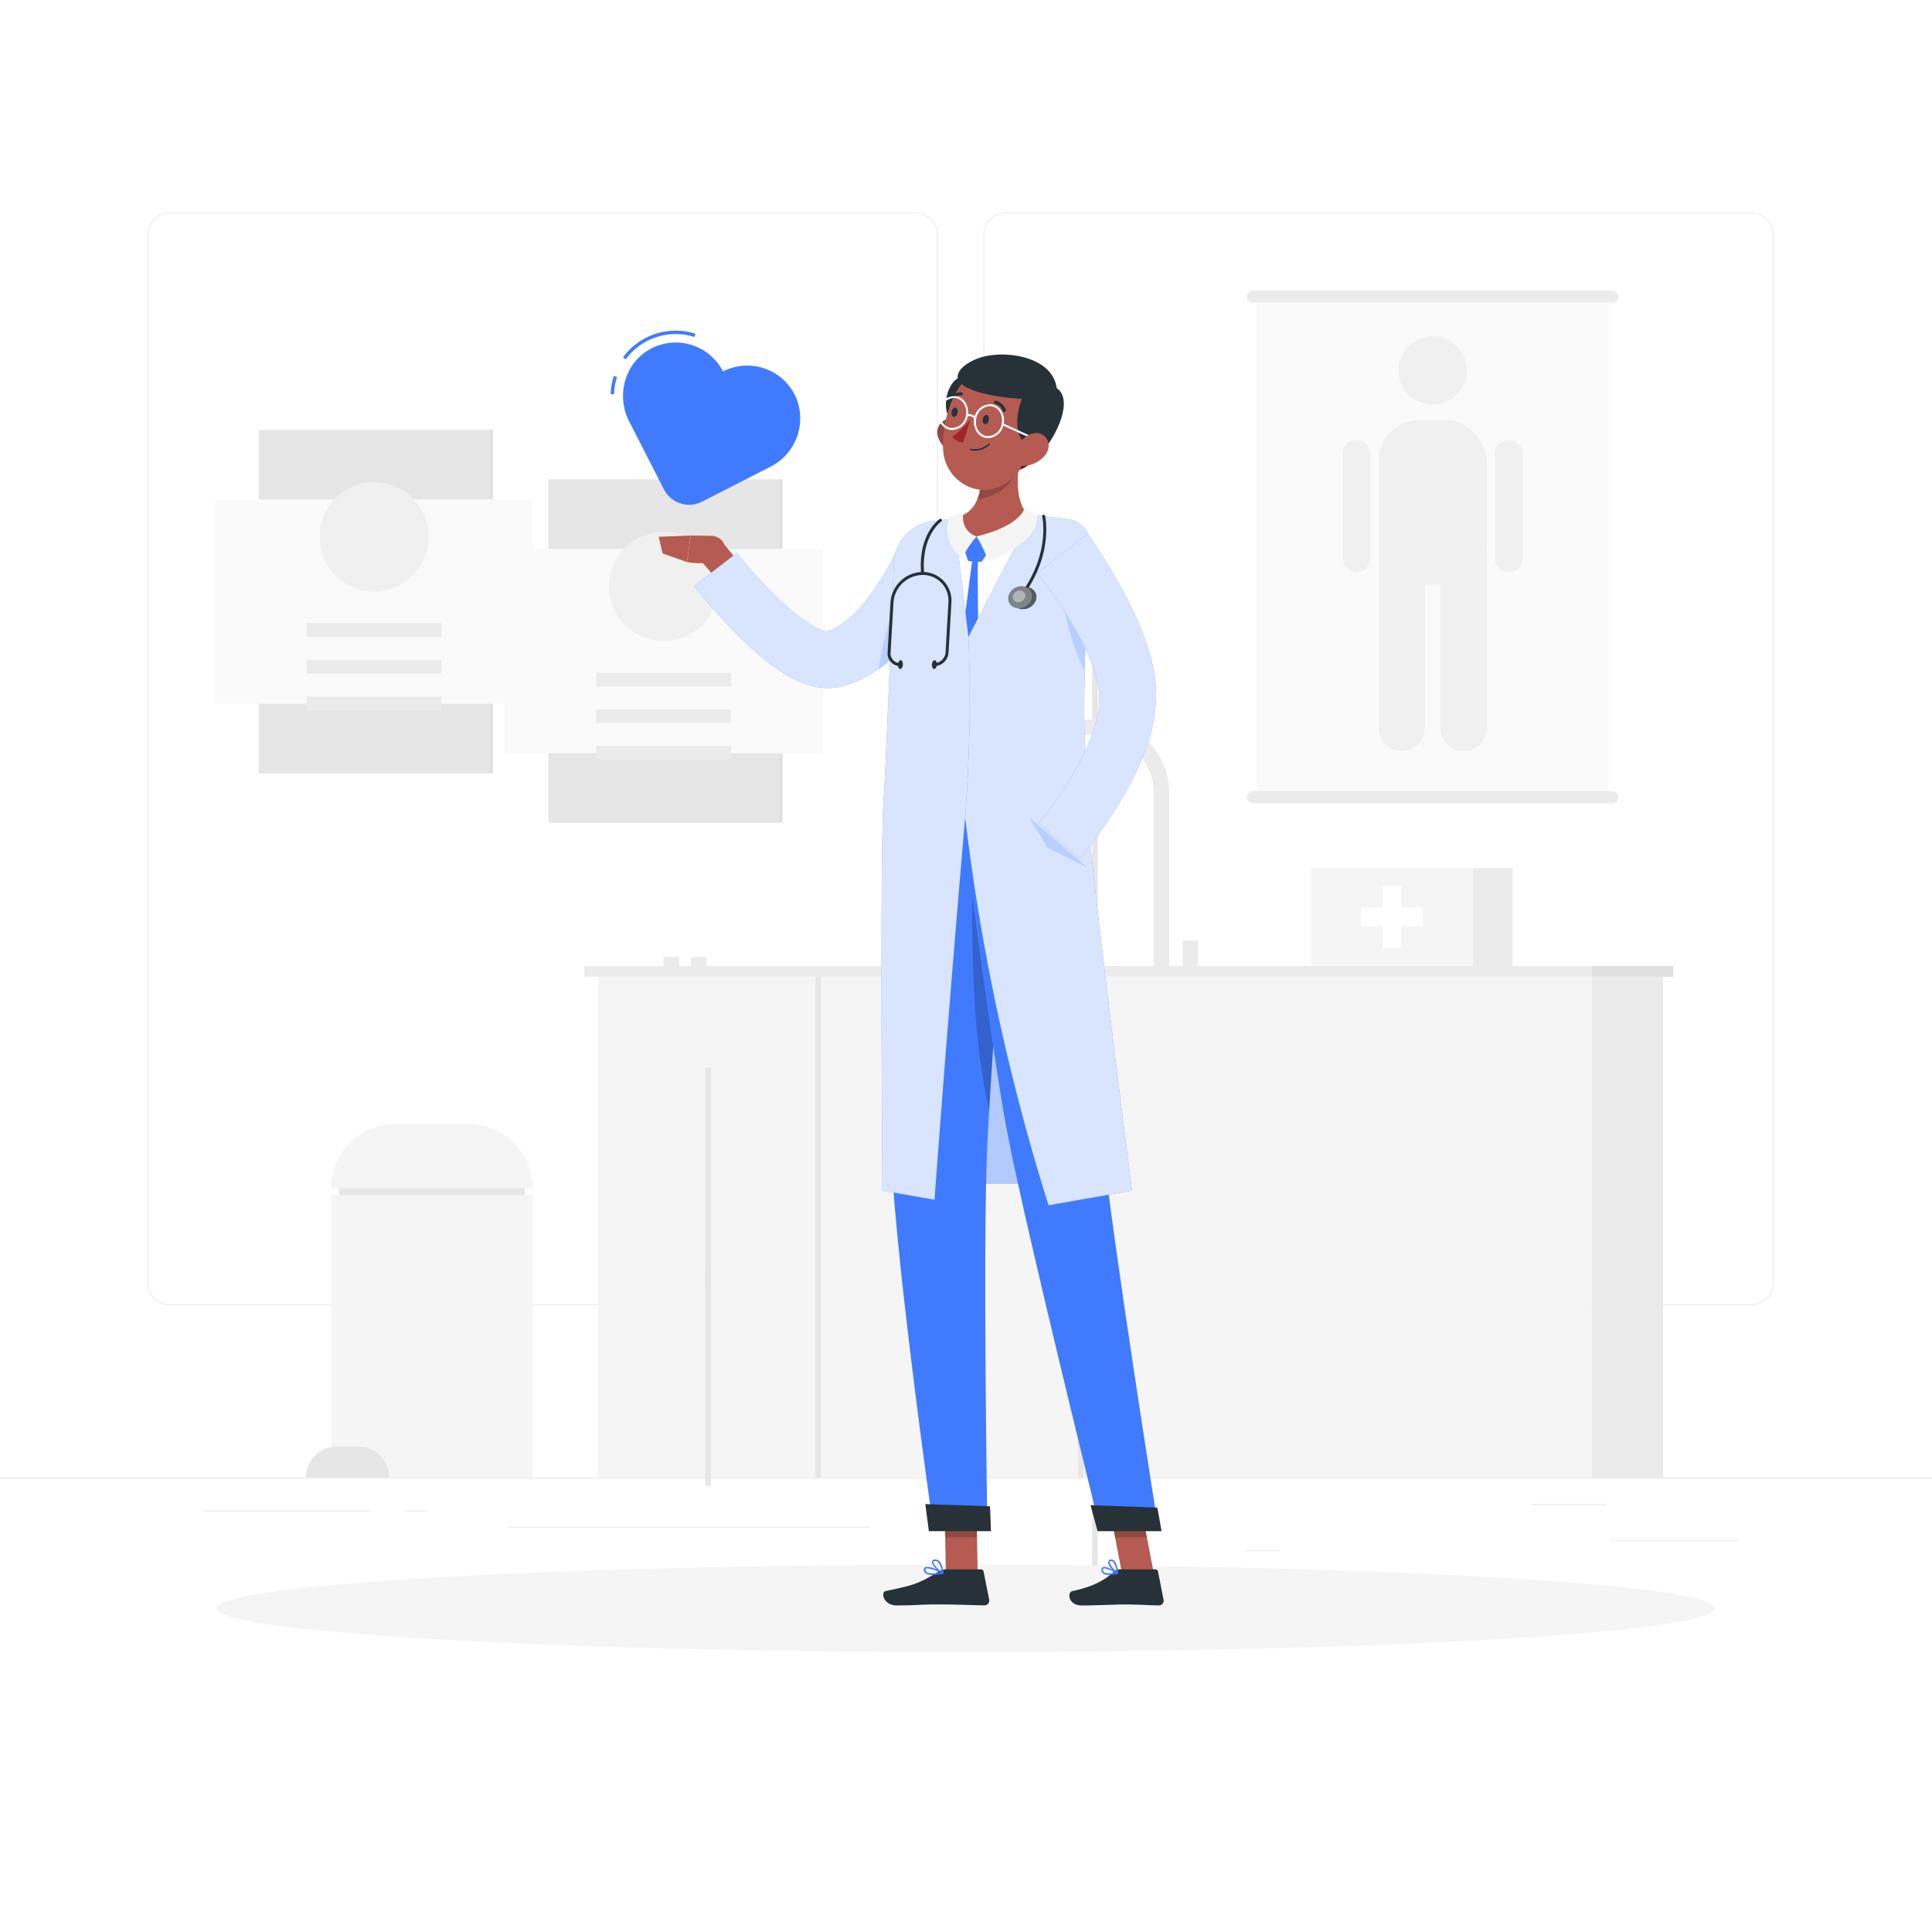 <svg class="animated" id="freepik_stories-doctor" xmlns="http://www.w3.org/2000/svg" viewBox="0 0 500 500" version="1.1" xmlns:xlink="http://www.w3.org/1999/xlink" xmlns:svgjs="http://svgjs.com/svgjs"><style>svg#freepik_stories-doctor:not(.animated) .animable {opacity: 0;}svg#freepik_stories-doctor.animated #freepik--background-complete--inject-10 {animation: 1s 1 forwards cubic-bezier(.36,-0.01,.5,1.38) zoomOut;animation-delay: 0s;}svg#freepik_stories-doctor.animated #freepik--Shadow--inject-10 {animation: 1s 1 forwards cubic-bezier(.36,-0.01,.5,1.38) slideLeft;animation-delay: 0s;}svg#freepik_stories-doctor.animated #freepik--Character--inject-10 {animation: 1s 1 forwards cubic-bezier(.36,-0.01,.5,1.38) slideUp;animation-delay: 0s;}svg#freepik_stories-doctor.animated #freepik--Heart--inject-10 {animation: 1s 1 forwards cubic-bezier(.36,-0.01,.5,1.38) lightSpeedLeft;animation-delay: 0s;}            @keyframes zoomOut {                0% {                    opacity: 0;                    transform: scale(1.5);                }                100% {                    opacity: 1;                    transform: scale(1);                }            }                    @keyframes slideLeft {                0% {                    opacity: 0;                    transform: translateX(-30px);                }                100% {                    opacity: 1;                    transform: translateX(0);                }            }                    @keyframes slideUp {                0% {                    opacity: 0;                    transform: translateY(30px);                }                100% {                    opacity: 1;                    transform: inherit;                }            }                    @keyframes lightSpeedLeft {              from {                transform: translate3d(-50%, 0, 0) skewX(20deg);                opacity: 0;              }              60% {                transform: skewX(-10deg);                opacity: 1;              }              80% {                transform: skewX(2deg);              }              to {                opacity: 1;                transform: translate3d(0, 0, 0);              }            }        </style><g id="freepik--background-complete--inject-10" style="transform-origin: 250px 228.23px 0px;" class="animable"><rect y="382.4" width="500" height="0.25" style="fill: rgb(235, 235, 235); transform-origin: 250px 382.525px 0px;" id="elsn3alo81t4" class="animable"></rect><rect x="416.78" y="398.49" width="33.12" height="0.25" style="fill: rgb(235, 235, 235); transform-origin: 433.34px 398.615px 0px;" id="el3238x0xb8sj" class="animable"></rect><rect x="322.53" y="401.21" width="8.69" height="0.25" style="fill: rgb(235, 235, 235); transform-origin: 326.875px 401.335px 0px;" id="elwk15yhh8dga" class="animable"></rect><rect x="396.59" y="389.21" width="19.19" height="0.25" style="fill: rgb(235, 235, 235); transform-origin: 406.185px 389.335px 0px;" id="elsgj9j4g55pg" class="animable"></rect><rect x="52.46" y="390.89" width="43.19" height="0.25" style="fill: rgb(235, 235, 235); transform-origin: 74.055px 391.015px 0px;" id="el7uik3bwkizt" class="animable"></rect><rect x="104.56" y="390.89" width="6.33" height="0.25" style="fill: rgb(235, 235, 235); transform-origin: 107.725px 391.015px 0px;" id="el3597hdjpg8e" class="animable"></rect><rect x="131.47" y="395.11" width="93.68" height="0.25" style="fill: rgb(235, 235, 235); transform-origin: 178.31px 395.235px 0px;" id="el0p5gtty8ugd" class="animable"></rect><path d="M237,337.8H43.91a5.71,5.71,0,0,1-5.7-5.71V60.66A5.71,5.71,0,0,1,43.91,55H237a5.71,5.71,0,0,1,5.71,5.71V332.09A5.71,5.71,0,0,1,237,337.8ZM43.91,55.2a5.46,5.46,0,0,0-5.45,5.46V332.09a5.46,5.46,0,0,0,5.45,5.46H237a5.47,5.47,0,0,0,5.46-5.46V60.66A5.47,5.47,0,0,0,237,55.2Z" style="fill: rgb(235, 235, 235); transform-origin: 140.46px 196.4px 0px;" id="elbwtskrs2ogg" class="animable"></path><path d="M453.31,337.8H260.21a5.72,5.72,0,0,1-5.71-5.71V60.66A5.72,5.72,0,0,1,260.21,55h193.1A5.71,5.71,0,0,1,459,60.66V332.09A5.71,5.71,0,0,1,453.31,337.8ZM260.21,55.2a5.47,5.47,0,0,0-5.46,5.46V332.09a5.47,5.47,0,0,0,5.46,5.46h193.1a5.47,5.47,0,0,0,5.46-5.46V60.66a5.47,5.47,0,0,0-5.46-5.46Z" style="fill: rgb(235, 235, 235); transform-origin: 356.75px 196.4px 0px;" id="elv757qeh135" class="animable"></path><rect x="66.96" y="111.23" width="59.65" height="88.92" style="fill: rgb(230, 230, 230); transform-origin: 96.785px 155.69px 0px;" id="elalgrhv3a3cp" class="animable"></rect><g id="elezqgoimzv4i"><rect x="126.62" y="111.23" width="0.94" height="88.92" style="fill: rgb(224, 224, 224); transform-origin: 127.09px 155.69px 0px; transform: rotate(180deg);" class="animable"></rect></g><g id="ellwb1hhu24d"><rect x="55.71" y="129.24" width="82.17" height="52.9" style="fill: rgb(250, 250, 250); transform-origin: 96.795px 155.69px 0px; transform: rotate(90deg);" class="animable"></rect></g><g id="elqsif8s9mtfe"><circle cx="96.79" cy="138.95" r="14.14" style="fill: rgb(240, 240, 240); transform-origin: 96.79px 138.95px 0px; transform: rotate(-45deg);" class="animable"></circle></g><rect x="79.34" y="161.27" width="34.89" height="3.57" style="fill: rgb(235, 235, 235); transform-origin: 96.785px 163.055px 0px;" id="el4bl70bxdi08" class="animable"></rect><rect x="79.34" y="170.77" width="34.89" height="3.57" style="fill: rgb(235, 235, 235); transform-origin: 96.785px 172.555px 0px;" id="elgnsyer9kcsl" class="animable"></rect><rect x="79.34" y="180.26" width="34.89" height="3.57" style="fill: rgb(235, 235, 235); transform-origin: 96.785px 182.045px 0px;" id="el6reb1cr6r8f" class="animable"></rect><rect x="141.92" y="124.04" width="59.65" height="88.92" style="fill: rgb(230, 230, 230); transform-origin: 171.745px 168.5px 0px;" id="elk62njkcov5j" class="animable"></rect><g id="el7sjsn42xy5j"><rect x="201.58" y="124.04" width="0.94" height="88.92" style="fill: rgb(224, 224, 224); transform-origin: 202.05px 168.5px 0px; transform: rotate(180deg);" class="animable"></rect></g><g id="elq30mn53sl2"><rect x="130.67" y="142.05" width="82.17" height="52.9" style="fill: rgb(250, 250, 250); transform-origin: 171.755px 168.5px 0px; transform: rotate(90deg);" class="animable"></rect></g><g id="el8ha9er5s55"><circle cx="171.75" cy="151.75" r="14.14" style="fill: rgb(240, 240, 240); transform-origin: 171.75px 151.75px 0px; transform: rotate(-76.72deg);" class="animable"></circle></g><rect x="154.3" y="174.08" width="34.89" height="3.57" style="fill: rgb(235, 235, 235); transform-origin: 171.745px 175.865px 0px;" id="elpvc92w5y8em" class="animable"></rect><rect x="154.3" y="183.57" width="34.89" height="3.57" style="fill: rgb(235, 235, 235); transform-origin: 171.745px 185.355px 0px;" id="el9ythg6e29mc" class="animable"></rect><rect x="154.3" y="193.06" width="34.89" height="3.57" style="fill: rgb(235, 235, 235); transform-origin: 171.745px 194.845px 0px;" id="elzv0xy309ims" class="animable"></rect><rect x="151.24" y="250" width="260.69" height="2.78" style="fill: rgb(235, 235, 235); transform-origin: 281.585px 251.39px 0px;" id="ely038ds4zd8d" class="animable"></rect><g id="el3ga3zcte8xg"><rect x="411.93" y="250" width="21.11" height="2.78" style="fill: rgb(224, 224, 224); transform-origin: 422.485px 251.39px 0px; transform: rotate(180deg);" class="animable"></rect></g><rect x="154.81" y="252.78" width="257.11" height="129.62" style="fill: rgb(245, 245, 245); transform-origin: 283.365px 317.59px 0px;" id="elmcv4ehc1nxb" class="animable"></rect><rect x="211.04" y="252.78" width="1.44" height="129.62" style="fill: rgb(230, 230, 230); transform-origin: 211.76px 317.59px 0px;" id="elqcs4kysswoc" class="animable"></rect><rect x="279.04" y="279.14" width="1.44" height="103.26" style="fill: rgb(230, 230, 230); transform-origin: 279.76px 330.77px 0px;" id="elmn6rx4ns2b" class="animable"></rect><g id="elaej8igfxtyf"><rect x="182.56" y="327.57" width="1.44" height="56.94" style="fill: rgb(230, 230, 230); transform-origin: 183.28px 356.04px 0px; transform: rotate(90deg);" class="animable"></rect></g><g id="elroow9ftz4y"><rect x="182.56" y="301.93" width="1.44" height="56.94" style="fill: rgb(230, 230, 230); transform-origin: 183.28px 330.4px 0px; transform: rotate(90deg);" class="animable"></rect></g><g id="el71nevuboxgm"><rect x="182.56" y="276.3" width="1.44" height="56.94" style="fill: rgb(230, 230, 230); transform-origin: 183.28px 304.77px 0px; transform: rotate(90deg);" class="animable"></rect></g><g id="ely5ffe6df8v"><rect x="282.65" y="150.58" width="1.44" height="257.11" style="fill: rgb(230, 230, 230); transform-origin: 283.37px 279.135px 0px; transform: rotate(90deg);" class="animable"></rect></g><g id="el2rdhqogik64"><rect x="411.93" y="252.78" width="18.47" height="129.62" style="fill: rgb(235, 235, 235); transform-origin: 421.165px 317.59px 0px; transform: rotate(180deg);" class="animable"></rect></g><rect x="325.27" y="76.71" width="91" height="129.58" style="fill: rgb(250, 250, 250); transform-origin: 370.77px 141.5px 0px;" id="eln00mz8ig5m" class="animable"></rect><path d="M417.27,78.27h-93a1.55,1.55,0,0,1-1.55-1.56h0a1.54,1.54,0,0,1,1.55-1.55h93a1.55,1.55,0,0,1,1.56,1.55h0A1.56,1.56,0,0,1,417.27,78.27Z" style="fill: rgb(235, 235, 235); transform-origin: 370.775px 76.715px 0px;" id="elw86lrmyuavk" class="animable"></path><path d="M417.27,207.85h-93a1.55,1.55,0,0,1-1.55-1.56h0a1.54,1.54,0,0,1,1.55-1.55h93a1.55,1.55,0,0,1,1.56,1.55h0A1.56,1.56,0,0,1,417.27,207.85Z" style="fill: rgb(235, 235, 235); transform-origin: 370.775px 206.295px 0px;" id="elzsii27ce1i" class="animable"></path><rect x="356.77" y="108.71" width="28" height="42.5" rx="10.59" style="fill: rgb(240, 240, 240); transform-origin: 370.77px 129.96px 0px;" id="elmthkdg71hnk" class="animable"></rect><path d="M362.77,194.38h0a6,6,0,0,1-6-6V143.05a6,6,0,0,1,6-6h0a6,6,0,0,1,6,6v45.33A6,6,0,0,1,362.77,194.38Z" style="fill: rgb(240, 240, 240); transform-origin: 362.77px 165.715px 0px;" id="ellyf1kowlkha" class="animable"></path><rect x="347.48" y="113.86" width="7.17" height="34.24" rx="3.58" style="fill: rgb(240, 240, 240); transform-origin: 351.065px 130.98px 0px;" id="elbfr9lzb31m" class="animable"></rect><path d="M390.48,148.11h0a3.6,3.6,0,0,1-3.58-3.59V117.45a3.6,3.6,0,0,1,3.58-3.59h0a3.61,3.61,0,0,1,3.59,3.59v27.07A3.61,3.61,0,0,1,390.48,148.11Z" style="fill: rgb(240, 240, 240); transform-origin: 390.485px 130.985px 0px;" id="elpmuhsluk8r" class="animable"></path><path d="M378.77,194.38h0a6,6,0,0,1-6-6V143.05a6,6,0,0,1,6-6h0a6,6,0,0,1,6,6v45.33A6,6,0,0,1,378.77,194.38Z" style="fill: rgb(240, 240, 240); transform-origin: 378.77px 165.715px 0px;" id="el9u4ei3rrna" class="animable"></path><g id="elwnbcod3po5p"><circle cx="370.77" cy="95.88" r="8.83" style="fill: rgb(240, 240, 240); transform-origin: 370.77px 95.88px 0px; transform: rotate(-45deg);" class="animable"></circle></g><rect x="339.27" y="224.67" width="41.89" height="25.33" style="fill: rgb(245, 245, 245); transform-origin: 360.215px 237.335px 0px;" id="el0rdw7em5eo9g" class="animable"></rect><g id="elnf8chgot61"><rect x="381.16" y="224.67" width="10.32" height="25.33" style="fill: rgb(235, 235, 235); transform-origin: 386.32px 237.335px 0px; transform: rotate(180deg);" class="animable"></rect></g><polygon points="368.22 234.91 362.63 234.91 362.63 229.33 357.8 229.33 357.8 234.91 352.22 234.91 352.22 239.75 357.8 239.75 357.8 245.33 362.63 245.33 362.63 239.75 368.22 239.75 368.22 234.91" style="fill: rgb(255, 255, 255); transform-origin: 360.22px 237.33px 0px;" id="elilnmwi5rlzq" class="animable"></polygon><path d="M302.59,250h-4V205.19a15.11,15.11,0,1,0-30.22,0h-4a19.11,19.11,0,1,1,38.22,0Z" style="fill: rgb(235, 235, 235); transform-origin: 283.48px 218.04px 0px;" id="elf2kvnxcot88" class="animable"></path><rect x="306.04" y="243.44" width="4" height="6.56" style="fill: rgb(235, 235, 235); transform-origin: 308.04px 246.72px 0px;" id="el3apmeemscpd" class="animable"></rect><rect x="178.83" y="247.67" width="4" height="2.33" style="fill: rgb(235, 235, 235); transform-origin: 180.83px 248.835px 0px;" id="el2f56ou1o3g4" class="animable"></rect><rect x="171.74" y="247.67" width="4" height="2.33" style="fill: rgb(235, 235, 235); transform-origin: 173.74px 248.835px 0px;" id="elus9tcezfnx" class="animable"></rect><rect x="85.74" y="309.27" width="52.07" height="73.13" style="fill: rgb(245, 245, 245); transform-origin: 111.775px 345.835px 0px;" id="el9789oukwfan" class="animable"></rect><rect x="87.76" y="307.44" width="48.02" height="1.84" style="fill: rgb(230, 230, 230); transform-origin: 111.77px 308.36px 0px;" id="el56d9hm2mjph" class="animable"></rect><path d="M102.23,290.94h19.08a16.5,16.5,0,0,1,16.5,16.5H85.74A16.49,16.49,0,0,1,102.23,290.94Z" style="fill: rgb(245, 245, 245); transform-origin: 111.775px 299.19px 0px;" id="elhwnna5q2bid" class="animable"></path><path d="M92.66,374.38H87.15a8,8,0,0,0-8,8h21.56A8,8,0,0,0,92.66,374.38Z" style="fill: rgb(230, 230, 230); transform-origin: 89.93px 378.38px 0px;" id="el0hyy0msuwpy8" class="animable"></path></g><g id="freepik--Shadow--inject-10" style="transform-origin: 250px 416.24px 0px;" class="animable"><ellipse id="freepik--path--inject-10" cx="250" cy="416.24" rx="193.89" ry="11.32" style="fill: rgb(245, 245, 245); transform-origin: 250px 416.24px 0px;" class="animable"></ellipse></g><g id="freepik--Character--inject-10" style="transform-origin: 235.805px 253.626px 0px;" class="animable"><path d="M191.71,146.13l-4.54-5.56-6.34,4s2.9,3.1,6.42,7.43Z" style="fill: rgb(181, 91, 82); transform-origin: 186.27px 146.285px 0px;" id="ellsuw45dcxhn" class="animable"></path><path d="M248.32,146.58c-.26.56-.44.9-.66,1.33l-.63,1.2c-.43.79-.85,1.57-1.3,2.34q-1.32,2.3-2.77,4.52a80.45,80.45,0,0,1-6.42,8.67,52.65,52.65,0,0,1-8.3,7.9,34.9,34.9,0,0,1-5.36,3.26l-1.51.67-1.59.59c-.53.19-1.1.33-1.66.49l-.42.12-.6.13c-.44.09-.87.15-1.29.2a15.34,15.34,0,0,1-4.58-.24,20,20,0,0,1-3.61-1.07,31.79,31.79,0,0,1-5.56-2.95,65.21,65.21,0,0,1-8.53-6.86c-2.57-2.39-4.95-4.86-7.23-7.38-1.14-1.27-2.27-2.53-3.37-3.83s-2.15-2.55-3.29-4l11.06-8.58c.86,1.09,1.89,2.34,2.88,3.49s2,2.33,3.06,3.46c2.1,2.25,4.25,4.42,6.46,6.41a48.63,48.63,0,0,0,6.71,5.16,17.27,17.27,0,0,0,3,1.53c.86.33,1.5.32,1.31.27h-.1s-.08,0,0,0l.17-.05c.22-.09.43-.14.66-.23l.67-.29.7-.35a19.91,19.91,0,0,0,2.84-1.91,34.77,34.77,0,0,0,5.49-5.75,62.25,62.25,0,0,0,4.77-7.19q1.1-1.92,2.07-3.9c.33-.65.65-1.31,1-2l.44-1c.13-.3.3-.69.37-.87Z" style="fill: rgb(64, 123, 255); transform-origin: 213.98px 158.972px 0px;" id="elciyvtvp476" class="animable"></path><g id="eljl2fqlx502e"><path d="M248.32,146.58c-.26.56-.44.9-.66,1.33l-.63,1.2c-.43.79-.85,1.57-1.3,2.34q-1.32,2.3-2.77,4.52a80.45,80.45,0,0,1-6.42,8.67,52.65,52.65,0,0,1-8.3,7.9,34.9,34.9,0,0,1-5.36,3.26l-1.51.67-1.59.59c-.53.19-1.1.33-1.66.49l-.42.12-.6.13c-.44.09-.87.15-1.29.2a15.34,15.34,0,0,1-4.58-.24,20,20,0,0,1-3.61-1.07,31.79,31.79,0,0,1-5.56-2.95,65.21,65.21,0,0,1-8.53-6.86c-2.57-2.39-4.95-4.86-7.23-7.38-1.14-1.27-2.27-2.53-3.37-3.83s-2.15-2.55-3.29-4l11.06-8.58c.86,1.09,1.89,2.34,2.88,3.49s2,2.33,3.06,3.46c2.1,2.25,4.25,4.42,6.46,6.41a48.63,48.63,0,0,0,6.71,5.16,17.27,17.27,0,0,0,3,1.53c.86.33,1.5.32,1.31.27h-.1s-.08,0,0,0l.17-.05c.22-.09.43-.14.66-.23l.67-.29.7-.35a19.91,19.91,0,0,0,2.84-1.91,34.77,34.77,0,0,0,5.49-5.75,62.25,62.25,0,0,0,4.77-7.19q1.1-1.92,2.07-3.9c.33-.65.65-1.31,1-2l.44-1c.13-.3.3-.69.37-.87Z" style="fill: rgb(255, 255, 255); opacity: 0.8; transform-origin: 213.98px 158.972px 0px;" class="animable"></path></g><polygon points="246.1 306.4 278.38 306.4 266.14 245.22 250.33 245.22 246.1 306.4" style="fill: rgb(64, 123, 255); transform-origin: 262.24px 275.81px 0px;" id="el3ctw7a4vnsl" class="animable"></polygon><g id="elx0h021wmap"><polygon points="246.1 306.4 278.38 306.4 266.14 245.22 250.33 245.22 246.1 306.4" style="fill: rgb(255, 255, 255); opacity: 0.6; transform-origin: 262.24px 275.81px 0px;" class="animable"></polygon></g><polygon points="253.02 407.1 244.79 407.1 244.44 388.05 252.67 388.05 253.02 407.1" style="fill: rgb(181, 91, 82); transform-origin: 248.73px 397.575px 0px;" id="el8m2qv3c6308" class="animable"></polygon><polygon points="298.59 407.1 290.36 407.1 286.69 388.05 294.92 388.05 298.59 407.1" style="fill: rgb(181, 91, 82); transform-origin: 292.64px 397.575px 0px;" id="el8v4jwodfj7k" class="animable"></polygon><path d="M289.8,406.15H299a.7.7,0,0,1,.69.56l1.44,7.31a1.24,1.24,0,0,1-1.24,1.46c-3.22-.05-4.78-.24-8.85-.24-2.5,0-7.66.26-11.11.26s-3.82-3.41-2.4-3.72c6.37-1.39,8.81-3.3,10.88-5.13A2.11,2.11,0,0,1,289.8,406.15Z" style="fill: rgb(38, 50, 56); transform-origin: 288.951px 410.825px 0px;" id="elwt2ine9qu7q" class="animable"></path><path d="M244.87,406.15h9a.69.69,0,0,1,.68.56L256,414a1.24,1.24,0,0,1-1.22,1.47c-3.24-.06-7.92-.25-12-.25-4.76,0-5.15.26-10.73.26-3.38,0-4.23-3.41-2.81-3.72,6.47-1.41,8-1.56,13.64-5A3.88,3.88,0,0,1,244.87,406.15Z" style="fill: rgb(38, 50, 56); transform-origin: 242.302px 410.815px 0px;" id="eldqbrs311z8" class="animable"></path><path d="M184.1,138.67l-5.32-.08-1,6.86a18.35,18.35,0,0,0,10.08-1l-.09-2.23A3.71,3.71,0,0,0,184.1,138.67Z" style="fill: rgb(181, 91, 82); transform-origin: 182.82px 142.169px 0px;" id="el6lv6fe3h8fq" class="animable"></path><polygon points="170.46 138.91 171.49 143.24 177.76 145.45 178.78 138.59 170.46 138.91" style="fill: rgb(181, 91, 82); transform-origin: 174.62px 142.02px 0px;" id="elw2n2u8q57v" class="animable"></polygon><g id="elaklh17x5yaf"><polygon points="244.44 388.06 244.62 397.88 252.85 397.88 252.67 388.06 244.44 388.06" style="opacity: 0.2; transform-origin: 248.645px 392.97px 0px;" class="animable"></polygon></g><g id="elzrbejpf5qe"><polygon points="294.92 388.06 286.69 388.06 288.59 397.88 296.82 397.88 294.92 388.06" style="opacity: 0.2; transform-origin: 291.755px 392.97px 0px;" class="animable"></polygon></g><path d="M234.73,141.47c-2.28,8.72-6.37,30.72-1.9,65.71h44c.43-6.13-2.37-33.86,2.58-62.73a8.74,8.74,0,0,0-7.62-10.21c-1.71-.19-3.52-.35-5.31-.44a152.9,152.9,0,0,0-18.43.6,45.49,45.49,0,0,0-7.73,1.42A7.92,7.92,0,0,0,234.73,141.47Z" style="fill: rgb(255, 255, 255); transform-origin: 255.186px 170.46px 0px;" id="el5vei2ebgfne" class="animable"></path><path d="M264.46,116.31c-1.33,6-2.1,13.47,2,17.49,0,0-2.57,6.1-13.75,6.1-10.22,0-5-6.1-5-6.1,6.75-1.6,6.61-9.9,5.55-14.58Z" style="fill: rgb(181, 91, 82); transform-origin: 256.419px 128.105px 0px;" id="elv9bc6pc1yq" class="animable"></path><path d="M252.2,139.07l-2.42,2.67a.7.7,0,0,0-.15.7l.77,2.36a.68.68,0,0,0,.62.47l2.61.13a.72.72,0,0,0,.63-.32l1.56-2.29a.71.71,0,0,0,0-.86l-2.52-2.87A.7.7,0,0,0,252.2,139.07Z" style="fill: rgb(64, 123, 255); transform-origin: 252.779px 142.099px 0px;" id="elxmw2yuyi1o" class="animable"></path><path d="M251.59,145.25s-4,29.44-4.09,34.57a49.66,49.66,0,0,0,2.26,14.28s2.75-5.2,3.22-14.5-.1-29.13.11-34.35Z" style="fill: rgb(64, 123, 255); transform-origin: 250.336px 169.675px 0px;" id="elruxga7jgrpm" class="animable"></path><g id="elyncytq2chbs"><path d="M253.32,119.23c.63,2.74.93,6.72-.29,9.88.8.35,4.1-.92,5.47-1.79,3.05-1.94,4.23-3.84,5.35-7.89.18-1.07.38-2.11.61-3.12Z" style="opacity: 0.2; transform-origin: 258.745px 122.74px 0px;" class="animable"></path></g><path d="M242.88,113.38a7.55,7.55,0,0,0,4.09,4.19c2.49,1,4.1-1.18,3.7-3.73-.35-2.29-2.08-5.59-4.72-5.52A3.59,3.59,0,0,0,242.88,113.38Z" style="fill: rgb(181, 91, 82); transform-origin: 246.647px 113.069px 0px;" id="elk9jko8jaj5d" class="animable"></path><g id="elyyefe3oqt2g"><path d="M242.88,113.38a7.55,7.55,0,0,0,4.09,4.19c2.49,1,4.1-1.18,3.7-3.73-.35-2.29-2.08-5.59-4.72-5.52A3.59,3.59,0,0,0,242.88,113.38Z" style="opacity: 0.2; transform-origin: 246.647px 113.069px 0px;" class="animable"></path></g><path d="M253,104.37c-.47,3.52-2.67,6.14-4.91,5.84s-3.67-3.4-3.19-6.93,2.67-6.15,4.91-5.85S253.5,100.84,253,104.37Z" style="fill: rgb(38, 50, 56); transform-origin: 248.953px 103.82px 0px;" id="el0h5fnlyhmafg" class="animable"></path><path d="M268.4,108.51c-2,8-2.78,12.76-7.59,16.22-7.22,5.21-16.37-.15-16.75-8.53-.35-7.54,3-19.34,11.4-21.24A10.89,10.89,0,0,1,268.4,108.51Z" style="fill: rgb(181, 91, 82); transform-origin: 256.42px 110.733px 0px;" id="elajsgu4wigrg" class="animable"></path><path d="M255.12,92.17c-4.79,1-10.09,4.91-5.52,7.76s14.86,3.29,14.86,3.29-3.4,8,1.25,12.13c1.55-.77-1.76,6.21-1.76,6.21a7.28,7.28,0,0,0,4-3.36c2.78-.71,11-14,5.52-17.76C272.43,92.69,261.55,90.78,255.12,92.17Z" style="fill: rgb(38, 50, 56); transform-origin: 261.583px 106.656px 0px;" id="el7e1ekxdm3d" class="animable"></path><path d="M266.68,113.33l-.11,0-7.2-3.3a.26.26,0,1,1,.21-.47l7.21,3.3a.26.26,0,0,1,.13.34A.26.26,0,0,1,266.68,113.33Z" style="fill: rgb(255, 255, 255); transform-origin: 263.062px 111.425px 0px;" id="elbys8nxjhhpr" class="animable"></path><path d="M270.33,118a7.9,7.9,0,0,1-5.37,2.59c-2.71.14-3.41-2.45-2.11-4.71,1.17-2,4-4.56,6.44-3.63S272,116.11,270.33,118Z" style="fill: rgb(181, 91, 82); transform-origin: 266.804px 116.324px 0px;" id="elmz2vh73qmo" class="animable"></path><path d="M232.83,207.18s-2.64,61.5-2.36,86.59c.29,26.09,11.14,102.2,11.14,102.2h13.93s-1.25-74.59,0-100.21c1.36-27.94,6.22-88.58,6.22-88.58Z" style="fill: rgb(64, 123, 255); transform-origin: 246.105px 301.575px 0px;" id="el6m81t5nftw" class="animable"></path><path d="M256.19,389.82c.07,0,.26,6.44.26,6.44H240.39l-.92-7Z" style="fill: rgb(38, 50, 56); transform-origin: 247.96px 392.76px 0px;" id="el46ndpjyc8rp" class="animable"></path><g id="el02yldg734roq"><path d="M251.68,223.46c-.48,30.52.9,49.06,4.31,64,.84-14.56,2.21-33.81,3.42-49.8Z" style="opacity: 0.2; transform-origin: 255.499px 255.46px 0px;" class="animable"></path></g><path d="M248.44,207.18s7.8,62.86,12.34,86.41c5,25.79,24,102.38,24,102.38h15.07s-11.89-74.5-14.47-100c-2.79-27.71-8.57-88.75-8.57-88.75Z" style="fill: rgb(64, 123, 255); transform-origin: 274.145px 301.575px 0px;" id="eldo0bbxjfh49" class="animable"></path><path d="M299.49,390.16c.07,0,1.12,6.1,1.12,6.1H284.05l-1.82-6.72Z" style="fill: rgb(38, 50, 56); transform-origin: 291.42px 392.9px 0px;" id="elm56s7fm8zr" class="animable"></path><path d="M255.89,108.72c-.13.66-.57,1.13-1,1.06s-.67-.66-.55-1.32.57-1.13,1-1.06S256,108.06,255.89,108.72Z" style="fill: rgb(38, 50, 56); transform-origin: 255.113px 108.59px 0px;" id="elh3tbyhrzux" class="animable"></path><path d="M247.82,106.82c-.12.66-.57,1.13-1,1.06s-.67-.66-.55-1.32.57-1.13,1-1.06S247.94,106.16,247.82,106.82Z" style="fill: rgb(38, 50, 56); transform-origin: 247.045px 106.69px 0px;" id="el562j7tjj3ey" class="animable"></path><path d="M251.18,108.47a24.69,24.69,0,0,1-4.74,4.57,3.74,3.74,0,0,0,2.84,1.46Z" style="fill: rgb(160, 39, 36); transform-origin: 248.81px 111.485px 0px;" id="elpleiyqmp9u" class="animable"></path><path d="M251.2,116.55a.2.2,0,0,1-.15-.23.2.2,0,0,1,.23-.16,5.33,5.33,0,0,0,4.57-1.32.19.19,0,1,1,.28.26A5.63,5.63,0,0,1,251.2,116.55Z" style="fill: rgb(38, 50, 56); transform-origin: 253.614px 115.714px 0px;" id="elce3txa2nzum" class="animable"></path><path d="M259.8,106.58a.37.37,0,0,1-.26-.23,3,3,0,0,0-2-1.89.39.39,0,0,1-.3-.46.4.4,0,0,1,.46-.31,3.71,3.71,0,0,1,2.61,2.36.41.41,0,0,1-.23.51A.4.4,0,0,1,259.8,106.58Z" style="fill: rgb(38, 50, 56); transform-origin: 258.782px 105.14px 0px;" id="el74oc8uuv0bd" class="animable"></path><path d="M245.75,103.67a.31.31,0,0,1-.15-.08.4.4,0,0,1,0-.55,4,4,0,0,1,3.25-1.51.38.38,0,0,1,.33.43.39.39,0,0,1-.43.35h0a3.12,3.12,0,0,0-2.55,1.23A.41.41,0,0,1,245.75,103.67Z" style="fill: rgb(38, 50, 56); transform-origin: 247.337px 102.61px 0px;" id="el5xvzi4ecd4l" class="animable"></path><path d="M255.74,113.4a4,4,0,0,1-.59-.05,3.61,3.61,0,0,1-2.32-1.53,4.66,4.66,0,0,1-.7-3.5,4.22,4.22,0,0,1,4.61-3.68,3.64,3.64,0,0,1,2.32,1.53,4.7,4.7,0,0,1,.7,3.5h0A4.33,4.33,0,0,1,255.74,113.4Zm.4-8.29a3.8,3.8,0,0,0-3.5,3.3,4.19,4.19,0,0,0,.61,3.12,3.11,3.11,0,0,0,2,1.31,3.69,3.69,0,0,0,4-3.26,4.19,4.19,0,0,0-.62-3.12,3.09,3.09,0,0,0-2-1.31A2.92,2.92,0,0,0,256.14,105.11Zm3.36,4.52h0Z" style="fill: rgb(255, 255, 255); transform-origin: 255.944px 109.009px 0px;" id="eloj0u1ox66cq" class="animable"></path><path d="M252.38,108.62a.26.26,0,0,1-.21-.11,1.5,1.5,0,0,0-1.84-.75.27.27,0,0,1-.34-.14.26.26,0,0,1,.13-.34,2.05,2.05,0,0,1,2.48.94.26.26,0,0,1-.08.36A.23.23,0,0,1,252.38,108.62Z" style="fill: rgb(255, 255, 255); transform-origin: 251.305px 107.891px 0px;" id="el82s553v3e1i" class="animable"></path><path d="M246.47,111.29a4,4,0,0,1-.6-.05,3.61,3.61,0,0,1-2.32-1.53,4.7,4.7,0,0,1-.7-3.5,4.21,4.21,0,0,1,4.61-3.67,3.56,3.56,0,0,1,2.32,1.52,4.72,4.72,0,0,1,.7,3.51h0A4.32,4.32,0,0,1,246.47,111.29Zm.39-8.29a3.8,3.8,0,0,0-3.5,3.3,4.15,4.15,0,0,0,.62,3.12,3.09,3.09,0,0,0,2,1.31,3.69,3.69,0,0,0,4-3.26,4.16,4.16,0,0,0-.62-3.12,3.13,3.13,0,0,0-2-1.31A2.92,2.92,0,0,0,246.86,103Zm3.37,4.52Z" style="fill: rgb(255, 255, 255); transform-origin: 246.665px 106.904px 0px;" id="el2umw7agika8" class="animable"></path><path d="M287,407.58a2.47,2.47,0,0,1-1.57-.41,1.17,1.17,0,0,1-.38-1,.67.67,0,0,1,.35-.56c.91-.46,3.53,1.17,3.83,1.35a.18.18,0,0,1,.08.2.19.19,0,0,1-.15.16A9.65,9.65,0,0,1,287,407.58Zm-1.18-1.7a.62.62,0,0,0-.25.05.25.25,0,0,0-.13.23.79.79,0,0,0,.25.71c.44.38,1.51.43,2.92.15A7.73,7.73,0,0,0,285.86,405.88Z" style="fill: rgb(64, 123, 255); transform-origin: 287.179px 406.558px 0px;" id="el9xp2ixwts9" class="animable"></path><path d="M289.16,407.3a.14.14,0,0,1-.09,0c-.84-.46-2.45-2.26-2.25-3.18a.66.66,0,0,1,.63-.51,1.06,1.06,0,0,1,.83.25c.93.78,1.07,3.15,1.08,3.26a.24.24,0,0,1-.2.21ZM287.58,404h-.09c-.25,0-.28.14-.29.19-.11.54.9,1.91,1.73,2.55a4.61,4.61,0,0,0-.91-2.58A.67.67,0,0,0,287.58,404Z" style="fill: rgb(64, 123, 255); transform-origin: 288.081px 405.466px 0px;" id="eltk1z19og0z" class="animable"></path><path d="M241.42,407.59a3.06,3.06,0,0,1-2-.51,1.05,1.05,0,0,1-.34-.95.62.62,0,0,1,.33-.51c1-.57,4.28,1.11,4.65,1.31a.19.19,0,0,1-.06.36A14,14,0,0,1,241.42,407.59ZM240,405.88a.94.94,0,0,0-.37.07.24.24,0,0,0-.12.21.68.68,0,0,0,.22.63c.49.45,1.84.53,3.67.22A10.6,10.6,0,0,0,240,405.88Z" style="fill: rgb(64, 123, 255); transform-origin: 241.617px 406.553px 0px;" id="elowkr4g6w1" class="animable"></path><path d="M244,407.3l-.08,0c-1-.45-2.9-2.22-2.73-3.16,0-.21.2-.49.74-.54a1.37,1.37,0,0,1,1.07.33c1,.86,1.19,3.08,1.2,3.17a.23.23,0,0,1-.08.18A.28.28,0,0,1,244,407.3ZM242.05,404h-.12c-.35,0-.38.17-.39.22-.1.55,1.2,1.95,2.2,2.56a4.5,4.5,0,0,0-1-2.54A1,1,0,0,0,242.05,404Z" style="fill: rgb(64, 123, 255); transform-origin: 242.69px 405.445px 0px;" id="el8dideb78gcd" class="animable"></path><path d="M267,133.25l9.5,1.14a6.33,6.33,0,0,1,5.58,6.5c-.48,14.81-2.44,35.16-.87,66.29.79,15.7,11.76,100.95,11.76,100.95l-21.61,3.79A550.68,550.68,0,0,1,249.76,211.4a219,219,0,0,1-.16-44.6Z" style="fill: rgb(64, 123, 255); transform-origin: 270.755px 222.585px 0px;" id="el5pocwzpvu4s" class="animable"></path><g id="el0q7z6p89ka3a"><path d="M267,133.25l9.5,1.14a6.33,6.33,0,0,1,5.58,6.5c-.48,14.81-2.44,35.16-.87,66.29.79,15.7,11.76,100.95,11.76,100.95l-21.61,3.79A550.68,550.68,0,0,1,249.76,211.4a219,219,0,0,1-.16-44.6Z" style="fill: rgb(255, 255, 255); opacity: 0.8; transform-origin: 270.755px 222.585px 0px;" class="animable"></path></g><g id="el80ctzks8px5"><path d="M274.76,152.15c0,2.22,1.7,13.52,5.91,21.32.12-5.32.31-10.18.53-14.64Z" style="fill: rgb(64, 123, 255); opacity: 0.2; transform-origin: 277.98px 162.81px 0px;" class="animable"></path></g><g id="elcz0xjmla3k7"><path d="M233.87,150.17c-1.22,2.33-4.74,12.21-6.53,23,.82-.57,1.6-1.16,2.35-1.76a56.25,56.25,0,0,0,7.58-7.63l.44-.54Z" style="fill: rgb(64, 123, 255); opacity: 0.2; transform-origin: 232.525px 161.67px 0px;" class="animable"></path></g><path d="M246.93,134.22l-5.61.68a11.4,11.4,0,0,0-10,10.89c-.64,16.62-1.94,49.82-2.65,61.39-1,15.69-.29,100.95-.29,100.95l13.47,2.36s3.42-46.94,7.95-99.09a407.73,407.73,0,0,0,.83-46.52Z" style="fill: rgb(64, 123, 255); transform-origin: 239.54px 222.355px 0px;" id="elg75x4vnfi0q" class="animable"></path><g id="elqgbwfvsjfbi"><path d="M246.93,134.22l-5.61.68a11.4,11.4,0,0,0-10,10.89c-.64,16.62-1.94,49.82-2.65,61.39-1,15.69-.29,100.95-.29,100.95l13.47,2.36s3.42-46.94,7.95-99.09a407.73,407.73,0,0,0,.83-46.52Z" style="fill: rgb(255, 255, 255); opacity: 0.8; transform-origin: 239.54px 222.355px 0px;" class="animable"></path></g><path d="M252.73,138.83a29.56,29.56,0,0,1,3,6.42s13.13-4.51,12.66-11.74c0,0-2-1.18-3.2-2.14C265.18,131.37,264.59,135.93,252.73,138.83Z" style="fill: rgb(245, 245, 245); transform-origin: 260.566px 138.31px 0px;" id="el2c6kqu3jezx" class="animable"></path><path d="M252.73,138.83a25.27,25.27,0,0,0-3.73,5.72,9.58,9.58,0,0,1-3.31-10.75,24.41,24.41,0,0,1,3.61-1.14S248.35,137.28,252.73,138.83Z" style="fill: rgb(245, 245, 245); transform-origin: 248.953px 138.605px 0px;" id="eld1s31qvo7z4" class="animable"></path><g id="eltjxh1uqd99i"><polygon points="266.37 211.55 281.42 224.48 271.14 219.45 266.37 211.55" style="fill: rgb(64, 123, 255); opacity: 0.2; transform-origin: 273.895px 218.015px 0px;" class="animable"></polygon></g><path d="M281.48,138.18c.64.89,1.12,1.59,1.66,2.38l1.53,2.31q1.5,2.32,2.91,4.69c1.89,3.17,3.67,6.41,5.31,9.8a79.78,79.78,0,0,1,4.31,10.73,46.56,46.56,0,0,1,1.48,6,35.2,35.2,0,0,1,.51,6.66,42.45,42.45,0,0,1-2.41,12.34,70.13,70.13,0,0,1-4.72,10.59,101.57,101.57,0,0,1-5.85,9.53q-1.56,2.29-3.22,4.5c-.55.74-1.12,1.48-1.7,2.21s-1.13,1.41-1.85,2.25L268.87,213c.4-.48,1-1.16,1.44-1.78l1.48-1.92c1-1.3,1.92-2.62,2.83-4a86.77,86.77,0,0,0,4.93-8.28,54.45,54.45,0,0,0,3.57-8.49,26.72,26.72,0,0,0,1.41-8,24.86,24.86,0,0,0-1.61-7.75,59.54,59.54,0,0,0-3.81-8.42c-1.52-2.8-3.21-5.58-5-8.29-.91-1.35-1.85-2.69-2.81-4l-1.46-1.95c-.48-.62-1-1.32-1.43-1.81Z" style="fill: rgb(64, 123, 255); transform-origin: 283.803px 180.175px 0px;" id="elhgma1mwx8vq" class="animable"></path><g id="elankxn57bu6l"><path d="M281.48,138.18c.64.89,1.12,1.59,1.66,2.38l1.53,2.31q1.5,2.32,2.91,4.69c1.89,3.17,3.67,6.41,5.31,9.8a79.78,79.78,0,0,1,4.31,10.73,46.56,46.56,0,0,1,1.48,6,35.2,35.2,0,0,1,.51,6.66,42.45,42.45,0,0,1-2.41,12.34,70.13,70.13,0,0,1-4.72,10.59,101.57,101.57,0,0,1-5.85,9.53q-1.56,2.29-3.22,4.5c-.55.74-1.12,1.48-1.7,2.21s-1.13,1.41-1.85,2.25L268.87,213c.4-.48,1-1.16,1.44-1.78l1.48-1.92c1-1.3,1.92-2.62,2.83-4a86.77,86.77,0,0,0,4.93-8.28,54.45,54.45,0,0,0,3.57-8.49,26.72,26.72,0,0,0,1.41-8,24.86,24.86,0,0,0-1.61-7.75,59.54,59.54,0,0,0-3.81-8.42c-1.52-2.8-3.21-5.58-5-8.29-.91-1.35-1.85-2.69-2.81-4l-1.46-1.95c-.48-.62-1-1.32-1.43-1.81Z" style="fill: rgb(255, 255, 255); opacity: 0.8; transform-origin: 283.803px 180.175px 0px;" class="animable"></path></g><path d="M268,155.52a3.53,3.53,0,0,1-4,2.06,2.51,2.51,0,0,1-1.75-3.49,3.52,3.52,0,0,1,4-2.05A2.5,2.5,0,0,1,268,155.52Z" style="fill: rgb(38, 50, 56); transform-origin: 265.125px 154.809px 0px;" id="elommms020au" class="animable"></path><g id="el4m22ht6m516"><path d="M268,155.52a3.53,3.53,0,0,1-4,2.06,2.51,2.51,0,0,1-1.75-3.49,3.52,3.52,0,0,1,4-2.05A2.5,2.5,0,0,1,268,155.52Z" style="fill: rgb(255, 255, 255); opacity: 0.2; transform-origin: 265.125px 154.809px 0px;" class="animable"></path></g><path d="M264.71,154a.39.39,0,0,1-.23-.07.39.39,0,0,1-.09-.54c7.44-10.35,5.36-19.55,5.34-19.64a.39.39,0,1,1,.75-.18c0,.09,2.2,9.62-5.46,20.27A.36.36,0,0,1,264.71,154Z" style="fill: rgb(38, 50, 56); transform-origin: 267.546px 143.607px 0px;" id="el3rl8ifc8stp" class="animable"></path><path d="M238.77,148.75a.4.4,0,0,1-.39-.36c-.81-10.16,4.57-13.91,4.8-14.06a.4.4,0,0,1,.54.1.39.39,0,0,1-.11.54c-.05,0-5.23,3.68-4.45,13.36a.39.39,0,0,1-.36.41Z" style="fill: rgb(38, 50, 56); transform-origin: 241.041px 141.508px 0px;" id="elokamtu3l9m" class="animable"></path><path d="M266.91,155.25a3.54,3.54,0,0,1-4,2.06,2.5,2.5,0,0,1-1.75-3.49,3.52,3.52,0,0,1,4-2A2.51,2.51,0,0,1,266.91,155.25Z" style="fill: rgb(38, 50, 56); transform-origin: 264.021px 154.561px 0px;" id="el464co568bnc" class="animable"></path><g id="el1hchofxes2e"><path d="M266.91,155.25a3.54,3.54,0,0,1-4,2.06,2.5,2.5,0,0,1-1.75-3.49,3.52,3.52,0,0,1,4-2A2.51,2.51,0,0,1,266.91,155.25Z" style="fill: rgb(255, 255, 255); opacity: 0.4; transform-origin: 264.021px 154.561px 0px;" class="animable"></path></g><g id="elnhcs61b2s8"><path d="M265.23,154.71a1.86,1.86,0,0,1-2.11,1.08,1.32,1.32,0,0,1-.92-1.83,1.87,1.87,0,0,1,2.11-1.08A1.32,1.32,0,0,1,265.23,154.71Z" style="fill: rgb(255, 255, 255); opacity: 0.4; transform-origin: 263.715px 154.336px 0px;" class="animable"></path></g><path d="M241.81,172.39a.39.39,0,0,1-.38-.39.38.38,0,0,1,.38-.39,3,3,0,0,0,2.9-2.73l.74-13a6.63,6.63,0,0,0-6.68-7.08,7.65,7.65,0,0,0-7.54,7.13l-.75,13a2.5,2.5,0,0,0,2.54,2.69.39.39,0,0,1,.39.39.4.4,0,0,1-.39.39,3.29,3.29,0,0,1-3.31-3.51l.75-13a8.43,8.43,0,0,1,8.31-7.86,7.4,7.4,0,0,1,7.45,7.91l-.74,13A3.72,3.72,0,0,1,241.81,172.39Z" style="fill: rgb(38, 50, 56); transform-origin: 237.97px 160.215px 0px;" id="el4156fe1yw51" class="animable"></path><path d="M233.66,172c0,.62-.35,1.13-.7,1.13s-.62-.51-.58-1.13.35-1.14.71-1.14S233.7,171.37,233.66,172Z" style="fill: rgb(38, 50, 56); transform-origin: 233.02px 171.995px 0px;" id="elwbzekitvjk" class="animable"></path><path d="M242.46,172c0,.62-.35,1.13-.71,1.13s-.62-.51-.58-1.13.35-1.14.71-1.14S242.49,171.37,242.46,172Z" style="fill: rgb(38, 50, 56); transform-origin: 241.814px 171.995px 0px;" id="elh7yp6znkpib" class="animable"></path></g><g id="freepik--Heart--inject-10" style="transform-origin: 182.569px 108.105px 0px;" class="animable"><path d="M161.94,93l-.71-.51A16.86,16.86,0,0,1,180,86.38l-.27.84A16,16,0,0,0,161.94,93Z" style="fill: rgb(64, 123, 255); transform-origin: 170.615px 89.286px 0px;" id="elxkz1hyh77n9" class="animable"></path><path d="M158.92,102l-.88,0a16.8,16.8,0,0,1,.81-4.7l.84.27A15.81,15.81,0,0,0,158.92,102Z" style="fill: rgb(64, 123, 255); transform-origin: 158.865px 99.65px 0px;" id="elkt431ygkdkf" class="animable"></path><path d="M205.93,102.7a13.76,13.76,0,0,0-18.81-6.57,13.76,13.76,0,0,0-18.75-5.85c-6.67,3.58-9,12.06-5.53,18.81l9,17.57a7.3,7.3,0,0,0,9.84,3.17l17.64-9A14,14,0,0,0,205.93,102.7Z" style="fill: rgb(64, 123, 255); transform-origin: 184.169px 109.642px 0px;" id="el67gj5m5utdb" class="animable"></path></g><defs>     <filter id="active" height="200%">         <feMorphology in="SourceAlpha" result="DILATED" operator="dilate" radius="2"></feMorphology>                <feFlood flood-color="#32DFEC" flood-opacity="1" result="PINK"></feFlood>        <feComposite in="PINK" in2="DILATED" operator="in" result="OUTLINE"></feComposite>        <feMerge>            <feMergeNode in="OUTLINE"></feMergeNode>            <feMergeNode in="SourceGraphic"></feMergeNode>        </feMerge>    </filter>    <filter id="hover" height="200%">        <feMorphology in="SourceAlpha" result="DILATED" operator="dilate" radius="2"></feMorphology>                <feFlood flood-color="#ff0000" flood-opacity="0.5" result="PINK"></feFlood>        <feComposite in="PINK" in2="DILATED" operator="in" result="OUTLINE"></feComposite>        <feMerge>            <feMergeNode in="OUTLINE"></feMergeNode>            <feMergeNode in="SourceGraphic"></feMergeNode>        </feMerge>            <feColorMatrix type="matrix" values="0   0   0   0   0                0   1   0   0   0                0   0   0   0   0                0   0   0   1   0 "></feColorMatrix>    </filter></defs></svg>
